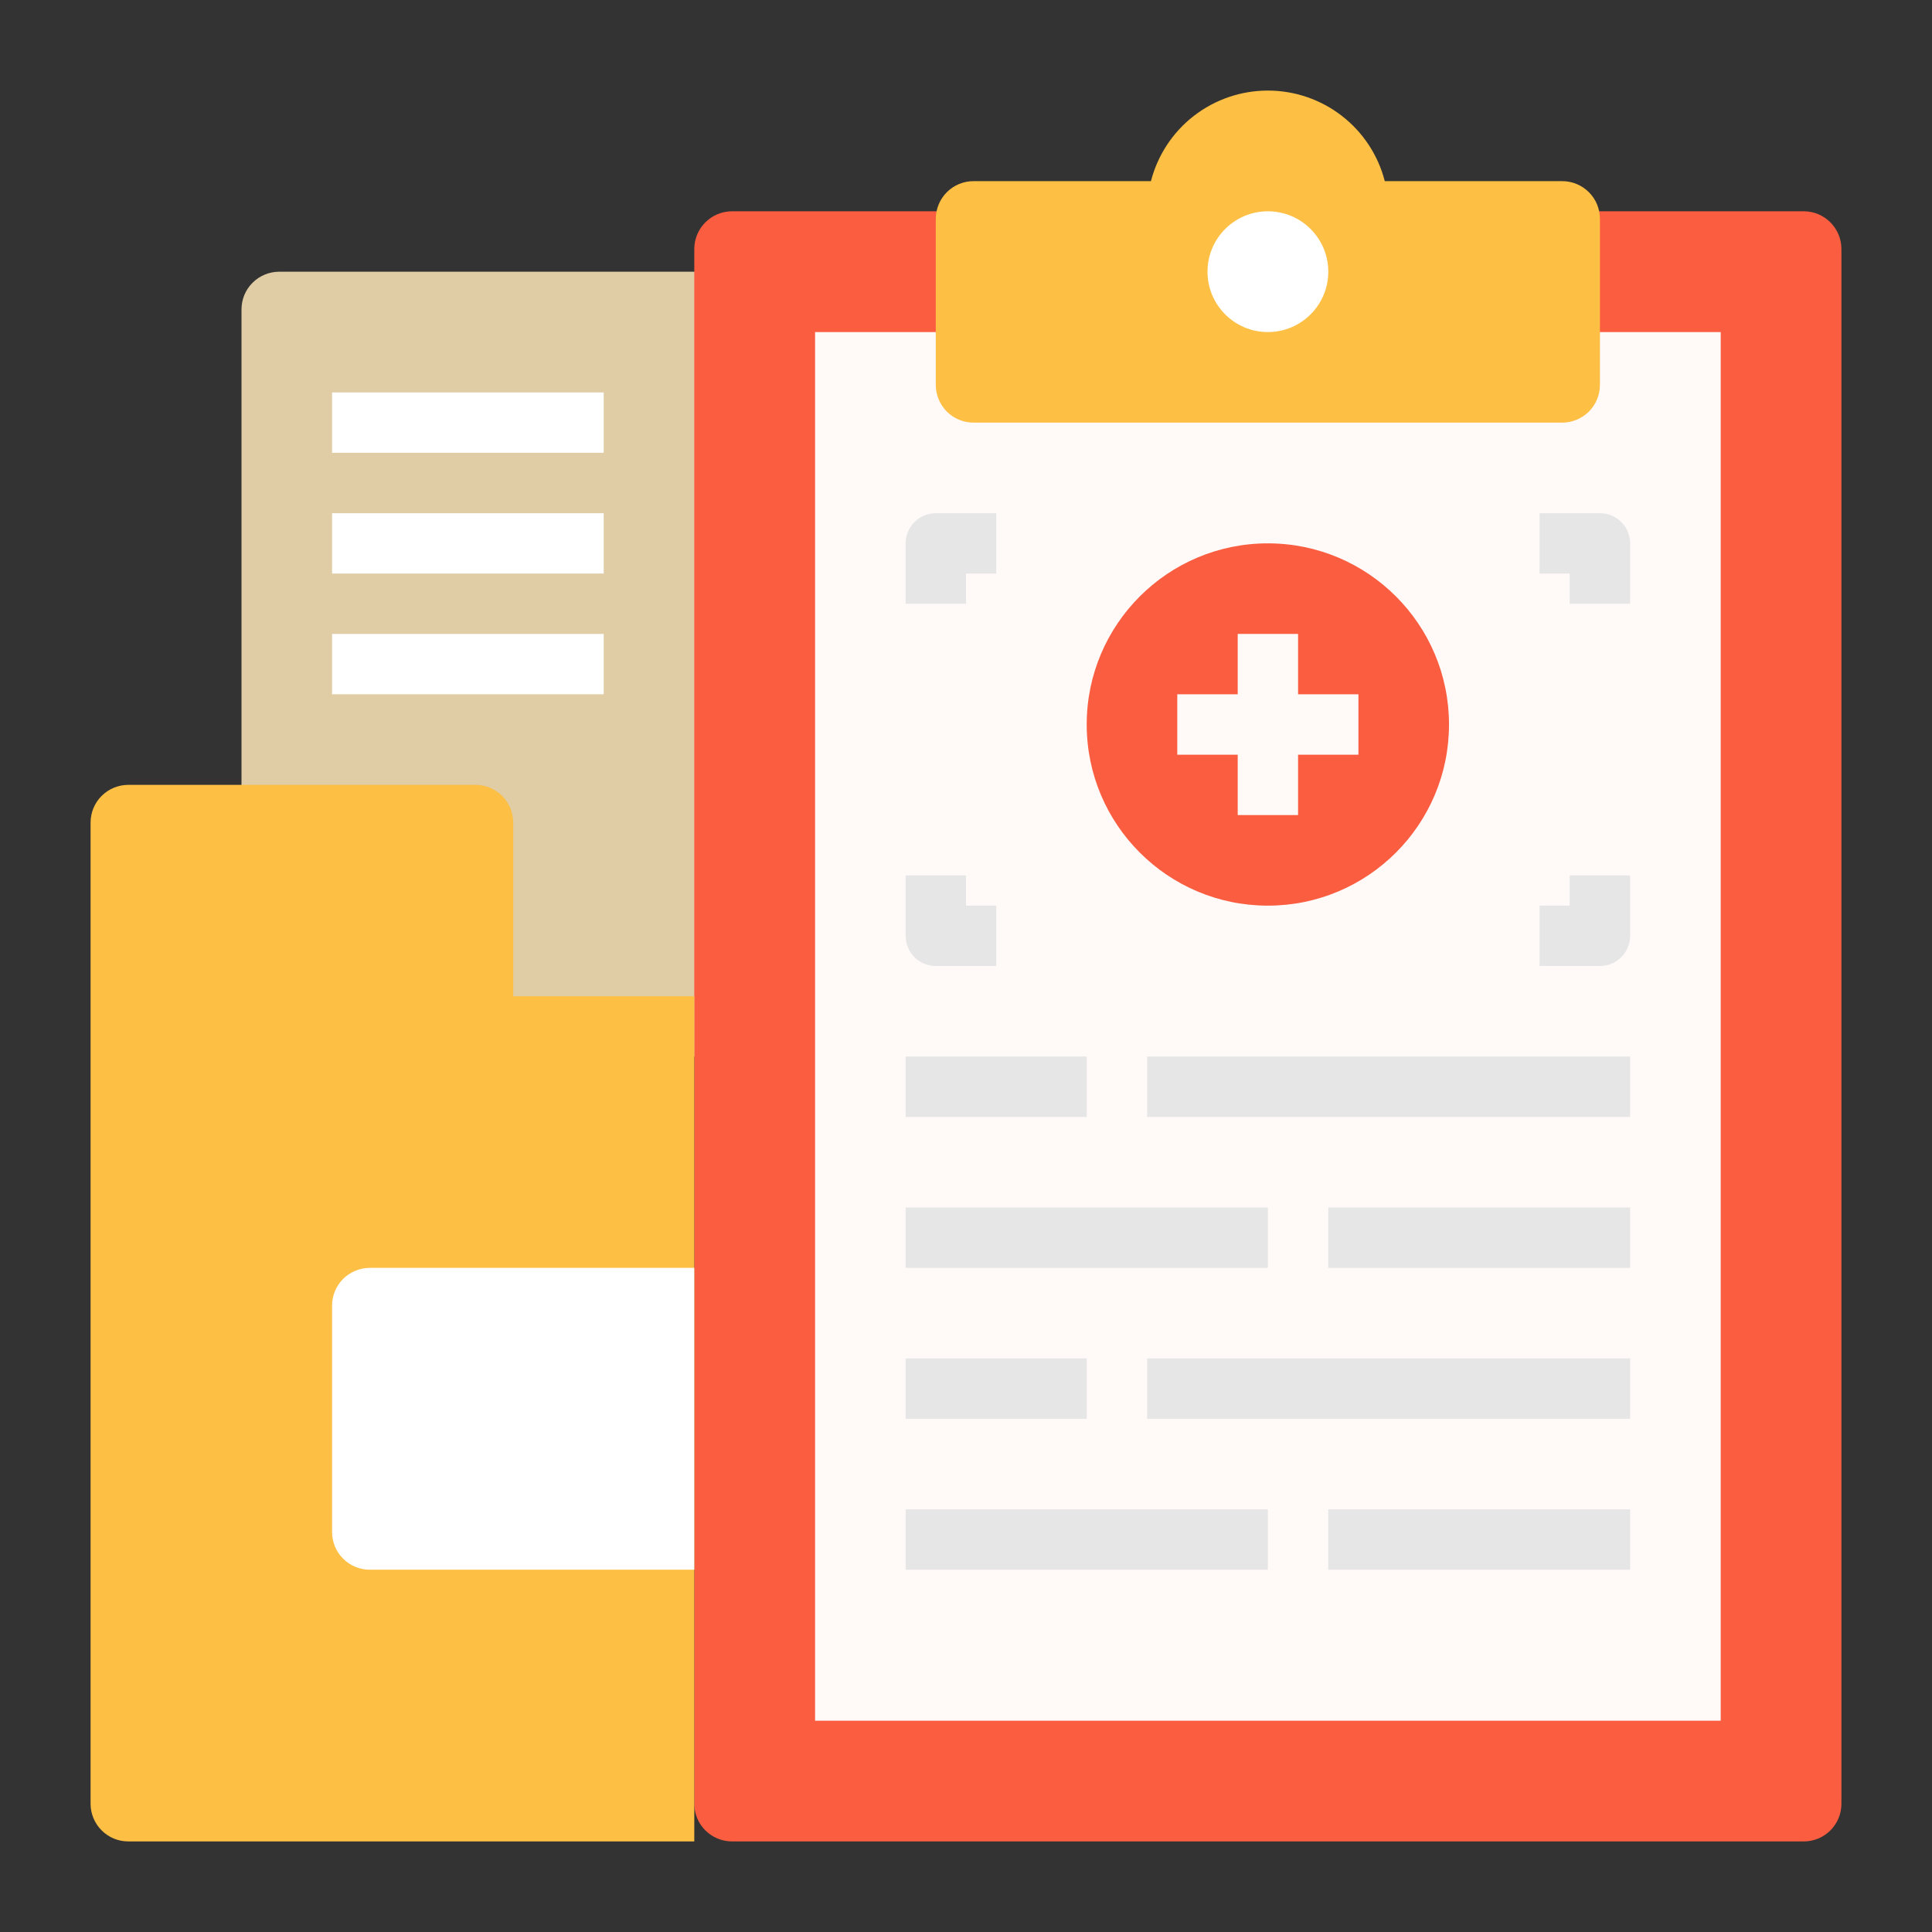 <svg width="25" height="25" viewBox="0 0 25 25" fill="none" xmlns="http://www.w3.org/2000/svg">
<rect x="0" y="0" width="25" height="25" fill="#333333" stroke="none"/>
<path d="M3.613 3.516H10.156V13.672H3.125V4.004C3.125 3.874 3.176 3.75 3.268 3.659C3.36 3.567 3.484 3.516 3.613 3.516Z" fill="#E0CCA5"/>
<path d="M23.34 2.734H9.473C9.203 2.734 8.984 2.953 8.984 3.223V23.34C8.984 23.61 9.203 23.828 9.473 23.828H23.34C23.61 23.828 23.828 23.61 23.828 23.34V3.223C23.828 2.953 23.61 2.734 23.34 2.734Z" fill="#FA5D3F"/>
<path d="M22.266 4.297H10.547V22.266H22.266V4.297Z" fill="#FFF9F8"/>
<path d="M17.919 2.344C17.833 2.008 17.637 1.711 17.363 1.499C17.089 1.287 16.753 1.172 16.406 1.172C16.06 1.172 15.723 1.287 15.449 1.499C15.175 1.711 14.98 2.008 14.893 2.344H12.598C12.468 2.344 12.344 2.395 12.252 2.487C12.161 2.578 12.109 2.703 12.109 2.832V4.981C12.109 5.11 12.161 5.234 12.252 5.326C12.344 5.417 12.468 5.469 12.598 5.469H20.215C20.344 5.469 20.468 5.417 20.56 5.326C20.652 5.234 20.703 5.11 20.703 4.981V2.832C20.703 2.703 20.652 2.578 20.56 2.487C20.468 2.395 20.344 2.344 20.215 2.344H17.919Z" fill="#FDBF44"/>
<path d="M16.406 4.297C16.838 4.297 17.188 3.947 17.188 3.516C17.188 3.084 16.838 2.734 16.406 2.734C15.975 2.734 15.625 3.084 15.625 3.516C15.625 3.947 15.975 4.297 16.406 4.297Z" fill="white"/>
<path d="M14.062 13.672H11.719V14.453H14.062V13.672Z" fill="#E6E6E6"/>
<path d="M21.094 13.672H14.844V14.453H21.094V13.672Z" fill="#E6E6E6"/>
<path d="M16.406 11.719C17.701 11.719 18.75 10.669 18.75 9.375C18.75 8.081 17.701 7.031 16.406 7.031C15.112 7.031 14.062 8.081 14.062 9.375C14.062 10.669 15.112 11.719 16.406 11.719Z" fill="#FA5D3F"/>
<path d="M17.578 8.984H16.797V8.203H16.016V8.984H15.234V9.766H16.016V10.547H16.797V9.766H17.578V8.984Z" fill="#FFF9F8"/>
<path d="M12.5 7.812H11.719V7.031C11.719 6.928 11.76 6.828 11.833 6.755C11.906 6.682 12.006 6.641 12.109 6.641H12.891V7.422H12.5V7.812ZM21.094 7.812H20.312V7.422H19.922V6.641H20.703C20.807 6.641 20.906 6.682 20.979 6.755C21.053 6.828 21.094 6.928 21.094 7.031V7.812ZM12.891 12.5H12.109C12.006 12.5 11.906 12.459 11.833 12.386C11.76 12.312 11.719 12.213 11.719 12.109V11.328H12.5V11.719H12.891V12.5ZM20.703 12.5H19.922V11.719H20.312V11.328H21.094V12.109C21.094 12.213 21.053 12.312 20.979 12.386C20.906 12.459 20.807 12.5 20.703 12.5Z" fill="#E6E6E6"/>
<path d="M16.406 15.625H11.719V16.406H16.406V15.625Z" fill="#E6E6E6"/>
<path d="M21.094 15.625H17.188V16.406H21.094V15.625Z" fill="#E6E6E6"/>
<path d="M14.062 17.578H11.719V18.359H14.062V17.578Z" fill="#E6E6E6"/>
<path d="M21.094 17.578H14.844V18.359H21.094V17.578Z" fill="#E6E6E6"/>
<path d="M16.406 19.531H11.719V20.312H16.406V19.531Z" fill="#E6E6E6"/>
<path d="M21.094 19.531H17.188V20.312H21.094V19.531Z" fill="#E6E6E6"/>
<path d="M6.641 12.891V10.645C6.641 10.515 6.589 10.391 6.498 10.299C6.406 10.208 6.282 10.156 6.152 10.156H1.66C1.531 10.156 1.406 10.208 1.315 10.299C1.223 10.391 1.172 10.515 1.172 10.645V23.34C1.172 23.469 1.223 23.593 1.315 23.685C1.406 23.777 1.531 23.828 1.66 23.828H8.984V12.891H6.641Z" fill="#FDBF44"/>
<path d="M4.785 16.406H8.984V20.312H4.785C4.656 20.312 4.531 20.261 4.44 20.169C4.348 20.078 4.297 19.954 4.297 19.824V16.895C4.297 16.765 4.348 16.641 4.44 16.549C4.531 16.458 4.656 16.406 4.785 16.406Z" fill="white"/>
<path d="M7.812 6.641H4.297V7.422H7.812V6.641Z" fill="white"/>
<path d="M7.812 5.078H4.297V5.859H7.812V5.078Z" fill="white"/>
<path d="M7.812 8.203H4.297V8.984H7.812V8.203Z" fill="white"/>
</svg>
